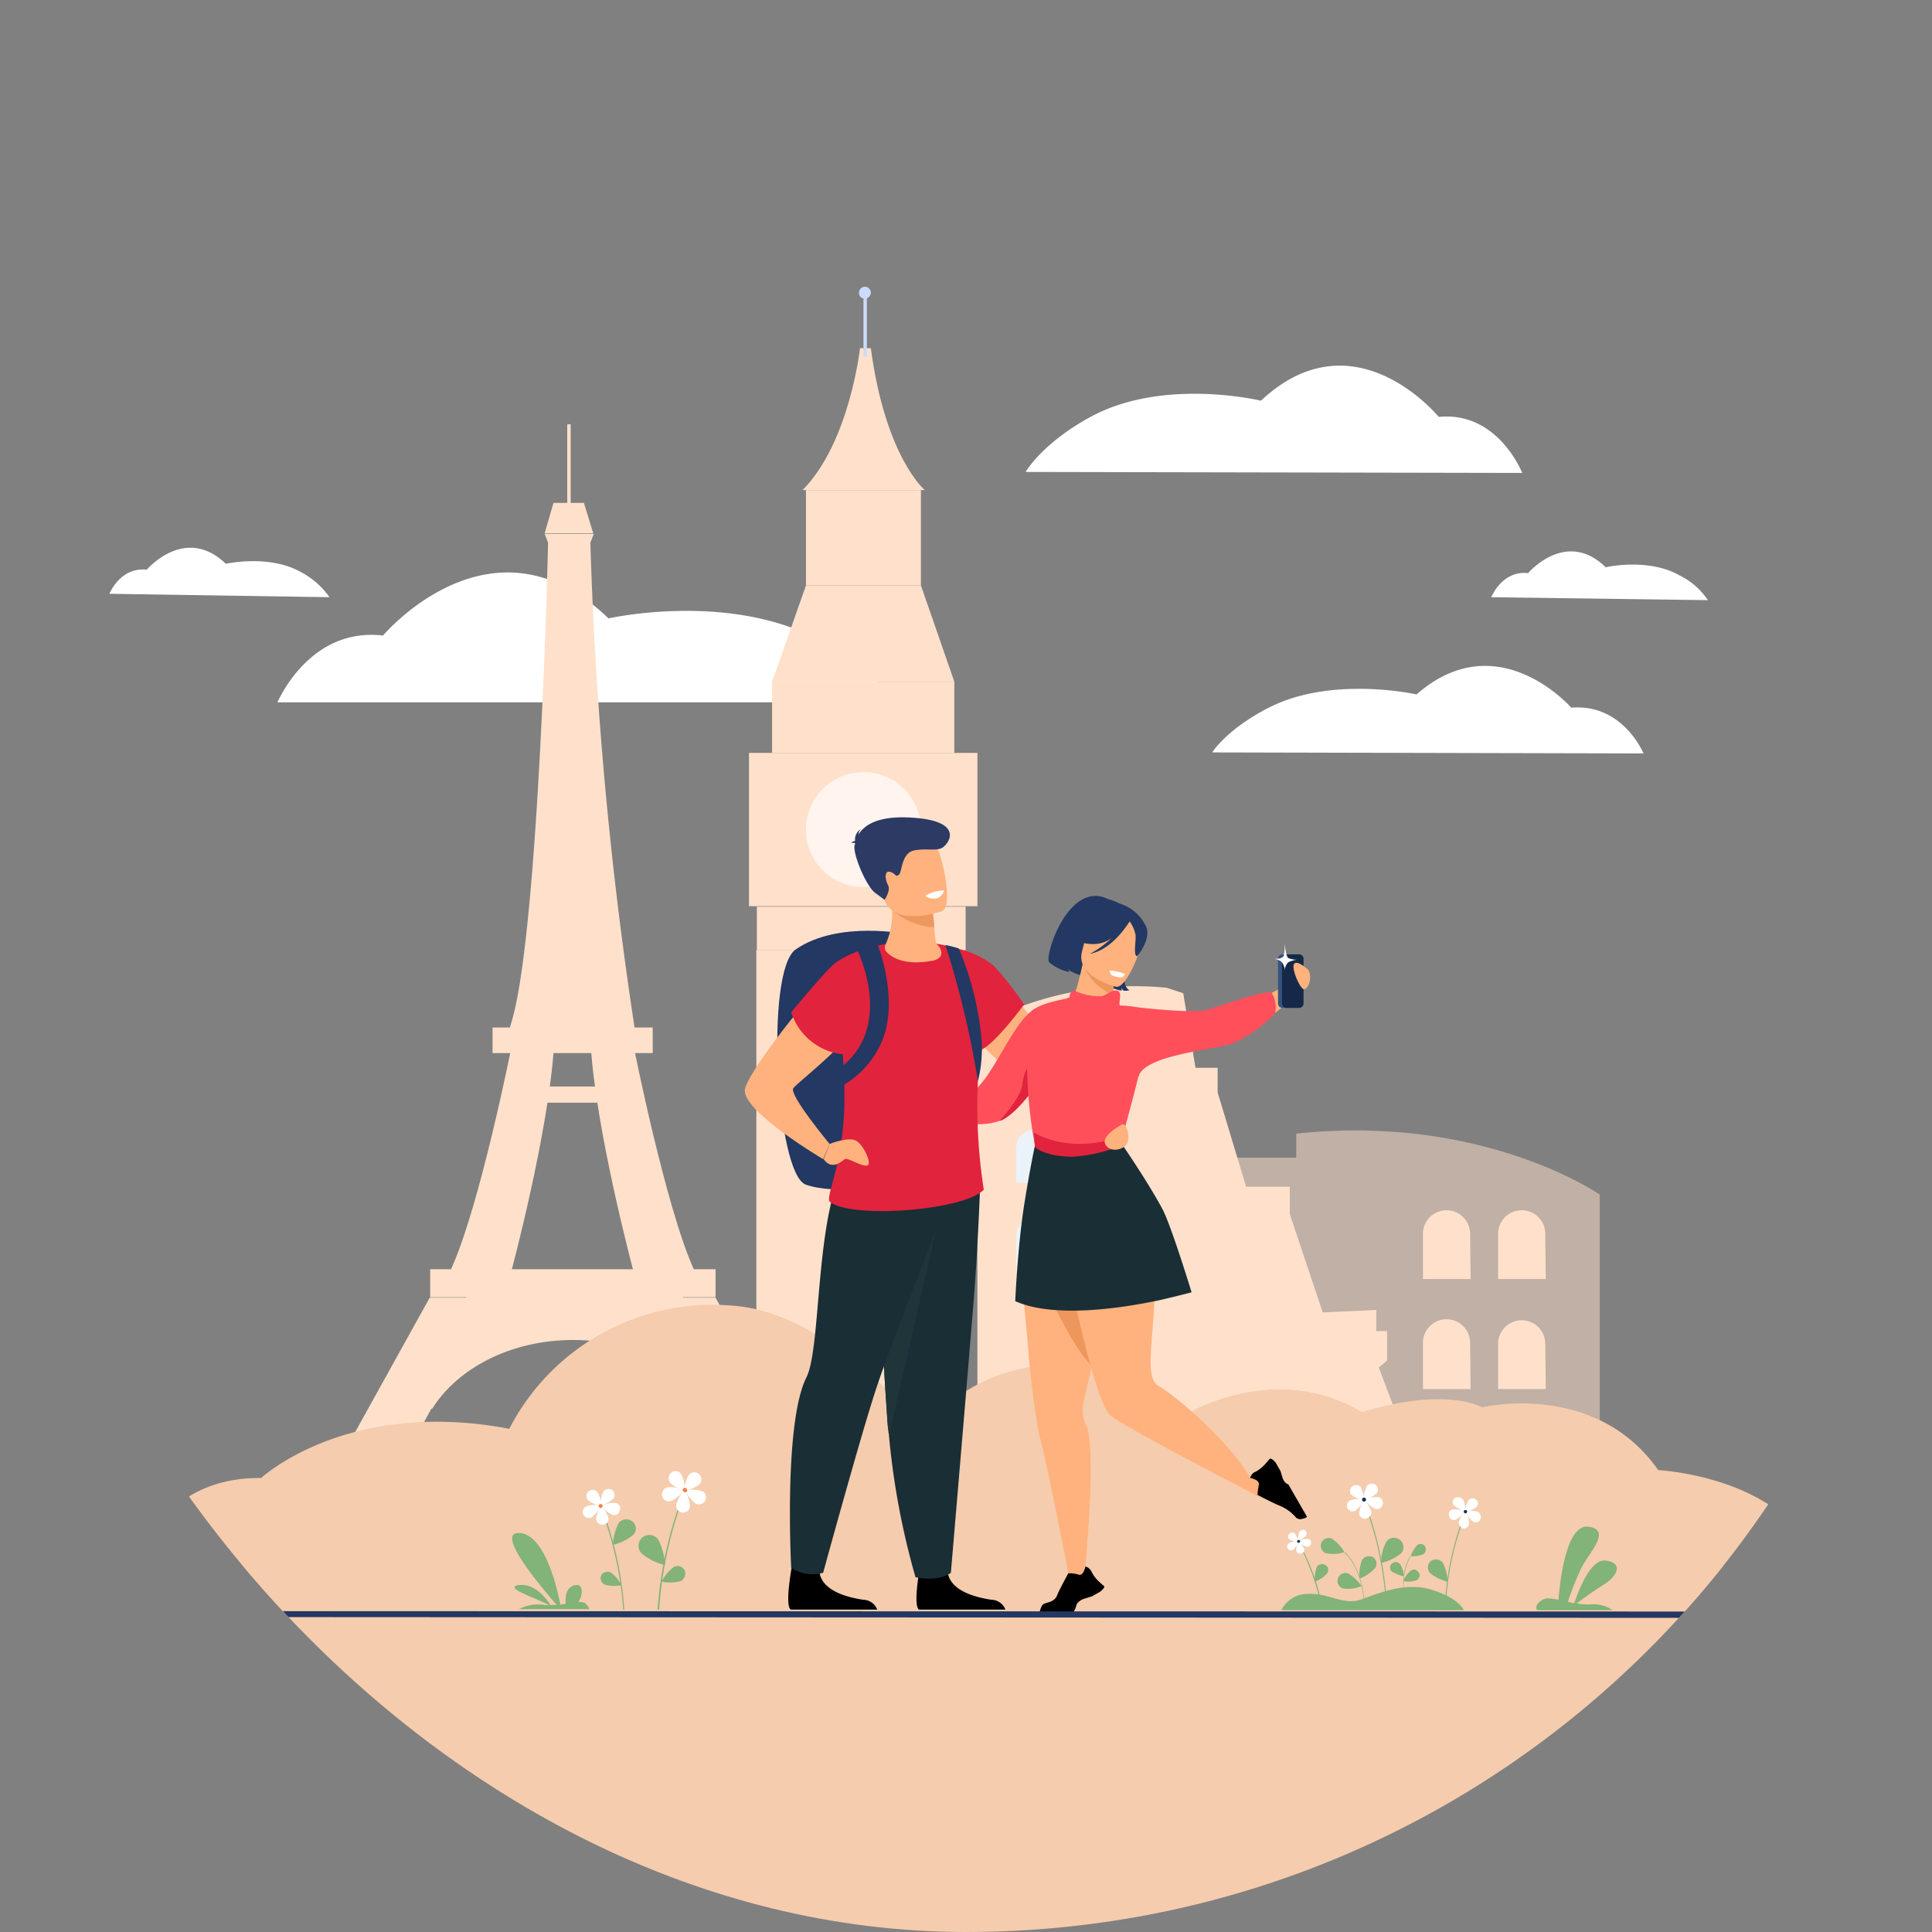 <svg xmlns="http://www.w3.org/2000/svg" xmlns:xlink="http://www.w3.org/1999/xlink" width="169" height="169" viewBox="0 0 169 169">
  <rect x="0" y="0" width="169" height="169" fill="#808080" stroke="none"/>
  <defs>
    <linearGradient id="linear-gradient" x1="0.413" y1="0.409" x2="0.751" y2="0.969" gradientUnits="objectBoundingBox">
      <stop offset="0" stop-color="#fff6ef"/>
      <stop offset="1" stop-color="#fee8e8"/>
    </linearGradient>
    <clipPath id="clip-path">
      <rect id="Rectangle_2200" data-name="Rectangle 2200" width="169" height="169" rx="84.5" transform="translate(-0.045 0)" fill="url(#linear-gradient)"/>
    </clipPath>
  </defs>
  <g id="Mask_Group_58" data-name="Mask Group 58" transform="translate(0.045 0)" clip-path="url(#clip-path)">
    <g id="redscreen4" transform="translate(3.854 25.084)">
      <rect id="Rectangle_2201" data-name="Rectangle 2201" width="143" height="32" transform="translate(12.102 111.916)" fill="#f5ccad"/>
      <path id="Path_21274" data-name="Path 21274" d="M101.585,111.613H47.4c.516-1.117,3.309-6.531,9.238-5.844,0,0,9.539-11.344,19.723-1.5,0,0,10.828-2.449,18.821,2.106a20.591,20.591,0,0,1,6.4,5.242Zm65.314,4.469s-1.8-4.383-6.317-4c0,0-6.445-7.391-13.535-1.16,0,0-7.391-1.676-12.934,1.16-3.7,1.891-4.942,3.91-4.942,3.91ZM156.285,91.546s-2.106-5.414-7.3-4.9c0,0-7.391-9.067-15.555-1.418,0,0-8.508-2.063-14.91,1.418-4.254,2.32-5.672,4.813-5.672,4.813l43.442.086Z" transform="translate(-27.032 -75.26)" fill="#fff"/>
      <path id="Path_21275" data-name="Path 21275" d="M267.668,274.737V243.455s-10.227-7.09-26.555-5.328v2.106H230.8v34.5Z" transform="translate(-131.626 -164.047)" fill="#ffe1cb" opacity="0.5"/>
      <path id="Path_21276" data-name="Path 21276" d="M189.843,221.932v28.962h38.544l-3.438-9.067.73-.6v-2.578h-.945V236.8l-4.684.215-2.879-8.594v-2.406h-3.824l-2.492-8.25v-2.148h-1.934l-1.074-6.531-1.461-.473a28.672,28.672,0,0,0-16.586,3.395Z" transform="translate(-108.244 -147.294)" fill="#ffe1cb"/>
      <path id="Path_21277" data-name="Path 21277" d="M199.905,226.351H197.8v-2.02a1.031,1.031,0,1,1,2.063,0Zm6.1,7.778h-3.18v-3.051a1.59,1.59,0,0,1,3.18,0Zm-5.027,0H197.8v-3.051a1.59,1.59,0,0,1,3.18,0Zm5.027,7.734h-3.18v-3.051a1.59,1.59,0,1,1,3.18,0Zm-5.027,0H197.8v-3.051a1.59,1.59,0,1,1,3.18,0Z" transform="translate(-112.806 -155.752)" fill="#ebf3fa"/>
      <path id="Path_21278" data-name="Path 21278" d="M284.768,269.684H280.6v-4a2.063,2.063,0,1,1,4.125,0Zm6.574,0h-4.168v-4a2.063,2.063,0,0,1,4.125,0Zm-6.574-9.625H280.6v-4a2.063,2.063,0,0,1,4.125,0Zm6.574,0h-4.168v-4a2.063,2.063,0,0,1,4.125,0Z" transform="translate(-160.027 -173.26)" fill="#ffe1cb"/>
      <g id="Group_6715" data-name="Group 6715" transform="translate(24.106 12.032)">
        <path id="Path_21279" data-name="Path 21279" d="M104.6,159.928H94.5l.3-1.031c2.363-8.336,3.137-41.423,3.137-41.724l-.3-.773h4.3l-.3.773a349.166,349.166,0,0,0,3.781,41.852l.129.9Z" transform="translate(-78 -106.818)" fill="#ffe1cb"/>
        <path id="Path_21280" data-name="Path 21280" d="M83.957,216.9H97.965v2.234H83.957ZM78.5,238.041h24.965v2.449H78.5Z" transform="translate(-68.875 -164.133)" fill="#ffe1cb"/>
        <path id="Path_21281" data-name="Path 21281" d="M72.858,220.6s-2.793,14.094-5.328,19.594h5.328s3.223-12.031,3.7-19.594Zm10.656,0s2.793,14.094,5.285,19.594H83.472s-3.223-12.031-3.7-19.594h3.738ZM65.682,242.643,56.1,259.917h5.586l9.453-17.274Zm25.008,0,9.539,17.317-5.586-.043-9.41-17.274Z" transform="translate(-56.1 -166.243)" fill="#ffe1cb"/>
        <path id="Path_21282" data-name="Path 21282" d="M103.12,281.561l-1.848-.086C99.511,277.135,94.311,274,88.21,274c-5.414,0-10.1,2.449-12.332,6.016l-2.277-.129S79.358,269.1,79.616,269.1s17.789.3,17.789.3Z" transform="translate(-66.08 -193.903)" fill="#ffe1cb"/>
        <g id="Group_6712" data-name="Group 6712" transform="translate(18.735 57.923)">
          <path id="Path_21283" data-name="Path 21283" d="M99.7,228.9h6.36v1.418H99.7Z" transform="translate(-99.7 -228.9)" fill="#ffe1cb"/>
        </g>
        <g id="Group_6713" data-name="Group 6713" transform="translate(19.637 6.875)">
          <path id="Path_21284" data-name="Path 21284" d="M101.8,112.764l.773-2.664h2.664l.816,2.664Z" transform="translate(-101.8 -110.1)" fill="#ffe1cb"/>
        </g>
        <g id="Group_6714" data-name="Group 6714" transform="translate(21.614)">
          <path id="Path_21285" data-name="Path 21285" d="M106.4,94.1h.3v7.863h-.3Z" transform="translate(-106.4 -94.1)" fill="#ffe1cb"/>
        </g>
      </g>
      <g id="Group_6718" data-name="Group 6718" transform="translate(61.618 5.371)">
        <path id="Path_21286" data-name="Path 21286" d="M143.4,161h19.981v13.407H143.4Z" transform="translate(-143.4 -125.593)" fill="#ffe1cb"/>
        <path id="Path_21287" data-name="Path 21287" d="M155,169.927a5.027,5.027,0,1,1,5.027,5.027A5.007,5.007,0,0,1,155,169.927Z" transform="translate(-150.016 -127.817)" fill="#fff4ee"/>
        <path id="Path_21288" data-name="Path 21288" d="M148.1,146.5h15.942v6.231H148.1Z" transform="translate(-146.08 -117.324)" fill="#ffe1cb"/>
        <path id="Path_21289" data-name="Path 21289" d="M148.1,135.322l2.965-8.422H161.12l2.922,8.422Z" transform="translate(-146.08 -106.146)" fill="#ffe1cb"/>
        <path id="Path_21290" data-name="Path 21290" d="M155,107.5h10.055v8.336H155Z" transform="translate(-150.016 -95.082)" fill="#ffe1cb"/>
        <path id="Path_21291" data-name="Path 21291" d="M159.327,78.6s-.9,8.25-5.027,12.418H165s-3.438-2.836-4.727-12.418Z" transform="translate(-149.616 -78.6)" fill="#ffe1cb"/>
        <path id="Path_21292" data-name="Path 21292" d="M157.011,118.725h-1.16v-3.566a.569.569,0,0,1,.559-.559h.043a.569.569,0,0,1,.559.559Zm2.277,0h-1.16v-3.566a.569.569,0,0,1,.559-.559h.043a.569.569,0,0,1,.559.559Zm2.406,0h-1.16v-3.566a.569.569,0,0,1,.559-.559h.043a.569.569,0,0,1,.559.559v3.566Zm-2.106,14.782h-1.461V130.37a.587.587,0,0,1,.6-.6h.258a.587.587,0,0,1,.6.6Zm2.492,0H160.62V130.37a.587.587,0,0,1,.6-.6h.258a.587.587,0,0,1,.6.6Zm2.363,0h-1.461V130.37a.587.587,0,0,1,.6-.6h.258a.587.587,0,0,1,.6.6Zm-7.52,0h-1.461V130.37a.587.587,0,0,1,.6-.6h.258a.587.587,0,0,1,.6.6Zm-2.664,0H152.8V130.37a.587.587,0,0,1,.6-.6h.258a.587.587,0,0,1,.6.6Z" transform="translate(-148.761 -99.131)" fill="#ffe1cb"/>
        <g id="Group_6716" data-name="Group 6716" transform="translate(0.688 48.857)">
          <path id="Path_21293" data-name="Path 21293" d="M145,192.3h18.262v3.781H145Z" transform="translate(-145 -192.3)" fill="#ffe1cb"/>
        </g>
        <g id="Group_6717" data-name="Group 6717" transform="translate(0.645 52.638)">
          <path id="Path_21294" data-name="Path 21294" d="M144.9,201.1h18.262v52.81H144.9Z" transform="translate(-144.9 -201.1)" fill="#ffe1cb"/>
        </g>
      </g>
      <g id="Group_6719" data-name="Group 6719" transform="translate(6.961 89.078)">
        <path id="Path_21295" data-name="Path 21295" d="M165.133,300.044,16.2,300.3s.773-11.86,11.989-11.774c0,0,7.52-7,21.7-4.3a20.007,20.007,0,0,1,19.379-10.785c8.852.516,16.8,10.828,16.8,10.828s8.379-11.559,23.375-1.5c0,0,7.606-4.469,15.039,0,0,0,6.617-2.234,10.528-.43,0,0,9.883-2.363,15.383,5.5.043,0,14.739.731,14.739,12.2" transform="translate(-16.2 -273.404)" fill="#f5ccad"/>
      </g>
      <g id="Group_6720" data-name="Group 6720" transform="translate(71.244 0)">
        <path id="Path_21296" data-name="Path 21296" d="M166.7,67.3h.3v5.586h-.3Z" transform="translate(-166.313 -66.784)" fill="#cadbfc"/>
        <path id="Path_21297" data-name="Path 21297" d="M165.8,66.616a.516.516,0,1,1,.516.516A.474.474,0,0,1,165.8,66.616Z" transform="translate(-165.8 -66.1)" fill="#cadbfc"/>
      </g>
      <g id="Group_6721" data-name="Group 6721" transform="translate(126.546 23.15)">
        <path id="Path_21298" data-name="Path 21298" d="M294.5,123.982s.945-2.363,3.223-2.106c0,0,3.309-3.91,6.789-.516,0,0,3.738-.859,6.489.73a6.3,6.3,0,0,1,2.449,2.148l-18.95-.258Z" transform="translate(-294.5 -119.975)" fill="#fff"/>
      </g>
      <g id="Group_6722" data-name="Group 6722" transform="translate(5.672 22.83)">
        <path id="Path_21299" data-name="Path 21299" d="M13.2,123.257s.945-2.363,3.266-2.106c0,0,3.352-3.953,6.918-.516,0,0,3.781-.859,6.574.73a7.008,7.008,0,0,1,2.492,2.191Z" transform="translate(-13.2 -119.231)" fill="#fff"/>
      </g>
      <g id="Group_6740" data-name="Group 6740" transform="translate(61.249 46.41)">
        <path id="Path_21300" data-name="Path 21300" d="M160.519,197.5s-6.016-1.246-9.754,1.332c-2.707,1.891-1.719,19.68.9,20.582s6.875.043,6.875.043Z" transform="translate(-146.313 -187.276)" fill="#233862"/>
        <path id="Path_21301" data-name="Path 21301" d="M196.273,211.343a5.133,5.133,0,0,1,.387-1.59c.258-.344.6-1.332.859-1.16.215.172-.086.859.086,1.074.215.215,2.148-.516,2.32-.258a1.152,1.152,0,0,1-.516,1.5c-.687.344-2.363,1.117-2.965,1.418C196.059,212.632,196.273,211.343,196.273,211.343ZM183.3,203.566s-.086,2.879.73,4.254,7.09,7.477,8.809,8.293c1.762.773,1.031-4.039.473-4.426C192.75,211.257,187.121,201.331,183.3,203.566Z" transform="translate(-165.782 -190.72)" fill="#ffb27d"/>
        <path id="Path_21302" data-name="Path 21302" d="M190.213,218.245s-1.977,3.352-3.781,4.469a1.585,1.585,0,0,1-.473.215c-2.02.773-5.844-.215-5.844-.215l-.516-1.332a26.162,26.162,0,0,1,3.438-.773c1.934-.3,3.867-6.145,5.887-7.391.945-.559,1.2,2.793,1.246,4.3C190.213,217.944,190.213,218.245,190.213,218.245Z" transform="translate(-163.675 -196.376)" fill="#ff4f5b"/>
        <path id="Path_21303" data-name="Path 21303" d="M198.654,223.668s-1.977,3.352-3.781,4.469a1.588,1.588,0,0,1-.473.215c.043-.043,1.934-2.063,2.02-3.266.086-1.246,1.031-2.578,1.934-2.406a.387.387,0,0,1,.258.258C198.654,223.368,198.654,223.668,198.654,223.668Z" transform="translate(-172.116 -201.799)" fill="#e1233d"/>
        <path id="Path_21304" data-name="Path 21304" d="M208.51,194.32a2.055,2.055,0,0,0-.645,2.879s-1.461-.258-1.762-.688a1.686,1.686,0,0,0,.086.258,3.911,3.911,0,0,1-1.762-.859c-.43-.559,1.719-7.262,5.2-5.5,0,0,3.18.6,1.934,4.125s-.086,3.824-.086,3.824a1.623,1.623,0,0,1-.516.043s-.215-.129-.215-.3a.968.968,0,0,0,.043.3,3.489,3.489,0,0,1-1.8-.859A3.931,3.931,0,0,1,208.51,194.32Z" transform="translate(-177.804 -183.236)" fill="#233862"/>
        <path id="Path_21305" data-name="Path 21305" d="M208.357,207.682Zm4.039-1.16c.043.43.086.816.129,1.031.043.43-3.91.129-4.168.129a11.535,11.535,0,0,0,.9-2.449c.215-.773.387-1.633.387-1.633l2.793.172h.172c-.086.387-.172.73-.215,1.074v.129A3.747,3.747,0,0,0,212.4,206.522Z" transform="translate(-180.057 -190.926)" fill="#ffb27d"/>
        <path id="Path_21306" data-name="Path 21306" d="M209.914,196.177a7.324,7.324,0,0,1-.344-2.535c.086-.773,1.2-3.481,3.91-2.32a3.721,3.721,0,0,1,1.418,1.031c.516.559,1.16,1.719-.473,3.867l-.473.773Z" transform="translate(-180.755 -183.762)" fill="#233862"/>
        <path id="Path_21307" data-name="Path 21307" d="M214.093,206.636A4.846,4.846,0,0,1,211.3,203.8a5.947,5.947,0,0,1,2.75,1.2v.129A4.5,4.5,0,0,0,214.093,206.636Z" transform="translate(-181.754 -191.041)" fill="#ed975d"/>
        <path id="Path_21308" data-name="Path 21308" d="M214.074,199.952s-3.566-.859-2.965-3.094c.6-2.191.516-3.781,2.793-3.352,2.277.473,2.492,1.418,2.492,2.191C216.395,196.514,215.02,200.124,214.074,199.952Z" transform="translate(-181.606 -185.13)" fill="#ffb27d"/>
        <path id="Path_21309" data-name="Path 21309" d="M215.445,193.255a3.72,3.72,0,0,0-2.32-1.848c-.9-.6-2.106.859-2.106.859a4.309,4.309,0,0,1-2.02,2.105,3.189,3.189,0,0,0,2.105.6,2.606,2.606,0,0,0,1.418-.516,8.234,8.234,0,0,1-1.891,1.375c1.891-.344,3.223-2.449,3.481-2.836a3.054,3.054,0,0,1,.516,1.2c.043.6-.215,1.762.129,1.848C214.8,196,216.176,194.372,215.445,193.255Z" transform="translate(-180.442 -183.89)" fill="#233862"/>
        <path id="Path_21310" data-name="Path 21310" d="M216.8,205.3s.043.344.258.43a2.509,2.509,0,0,0,.859.172c.043-.043.258-.3.258-.3A4.38,4.38,0,0,0,216.8,205.3Z" transform="translate(-184.891 -191.891)" fill="#fff"/>
        <path id="Path_21311" data-name="Path 21311" d="M204.974,268.9c-.043.172-.086.387-.129.559-.258,1.117-.516,2.148-.688,3.008a3.66,3.66,0,0,0,0,2.32c1.117,1.461,0,12.934,0,12.934l-1.246,1.289s-2.191-11.344-2.75-13.106a74.755,74.755,0,0,1-.988-7.777c0-.172-.043-.344-.043-.516-.043-.6-.129-1.246-.172-1.848-.3-3.309-.559-6.188-.559-6.188a10.924,10.924,0,0,1,4.426-1.8,2.615,2.615,0,0,1,2.965,1.8C206.607,261.811,205.748,265.635,204.974,268.9Z" transform="translate(-174.397 -221.808)" fill="#ffb27d"/>
        <path id="Path_21312" data-name="Path 21312" d="M206.722,269.731c-1.633-1.762-2.664-4.3-4.641-7.821a4.129,4.129,0,0,1,2.836-4.039,2.615,2.615,0,0,1,2.965,1.8C208.7,261.868,207.5,266.422,206.722,269.731Z" transform="translate(-176.488 -221.865)" fill="#ed975d"/>
        <path id="Path_21313" data-name="Path 21313" d="M210.7,211.433c-.516-.73-2.191-.73-2.578-.773-.258,0,.258-1.16-.258-1.289-.387-.129-.9.344-1.332.473a4.9,4.9,0,0,1-2.406-.473c-.215-.086-.473.3-.43.516.043.258-1.934.3-3.223,1.16-.73.473-.516,4.512-.516,4.512a41.668,41.668,0,0,0,.731,7.563c3.438,2.063,7.606.258,7.606.258a1.622,1.622,0,0,1-.043-.516c0-.086.086-.73.086-.816C208.383,221.875,211.133,212.035,210.7,211.433Z" transform="translate(-175.27 -194.205)" fill="#ff4f5b"/>
        <path id="Path_21314" data-name="Path 21314" d="M224.8,276.9l-.387,1.633s-11.43-5.887-12.891-7.047c-.6-.473-1.375-2.922-2.106-5.715-1.074-4.168-2.02-9.066-2.02-9.066s1.59-6.145,5.887-2.406c2.578,2.277,2.148,6.617,1.891,9.969-.172,2.277-.344,4.082.516,4.6,1.676.945,6.531,5.2,8.078,8.121Z" transform="translate(-179.53 -219.152)" fill="#ffb27d"/>
        <path id="Path_21315" data-name="Path 21315" d="M213.026,253.577s-1.117.3-2.793.688c-3.438.73-9.281,1.59-12.633.086,0,0,.215-4.942.816-8.637.473-2.965.9-4.941.9-4.941a16.519,16.519,0,0,0,6.274.172h.086a6.735,6.735,0,0,0,1.246-.344s2.363,3.438,3.61,5.8C211.35,248.077,213.026,253.577,213.026,253.577Z" transform="translate(-173.941 -212.028)" fill="#1a2e35"/>
        <path id="Path_21316" data-name="Path 21316" d="M224.347,306.915c-.043,0-.3-.086-.473-.473-.086-.258-.129-.43-.215-.687l-.387-.688c-.387-.516-.559-.387-.559-.387a2.223,2.223,0,0,1-.258.3,3.307,3.307,0,0,1-.945.816.747.747,0,0,0-.387.3,1.214,1.214,0,0,0-.129.258s.816.129.773.559c-.129.773-.129.945-.086.945,0,0,1.418.73,1.848.9a3.749,3.749,0,0,1,1.5,1.074.6.6,0,0,0,.387.129c.215-.043.473-.086.559-.215Zm-16.5,9.41-.687.387c-.258.086-.43.129-.688.215a1.219,1.219,0,0,0-.645.473c-.172.773-.473.773-.473.773h-2.707c-.129-.043.086-.6.215-.73.258-.258,1.031-.129,1.289-.9.172-.43.945-1.848.945-1.848a2.8,2.8,0,0,1,.945.129c.387.086.559-.731.559-.731a1.223,1.223,0,0,1,.258.129.936.936,0,0,1,.3.387,3.127,3.127,0,0,0,.773.945,2.22,2.22,0,0,0,.3.258S208.362,315.939,207.847,316.326Z" transform="translate(-176.797 -248.565)"/>
        <path id="Path_21317" data-name="Path 21317" d="M204.795,240.406c-2.32,0-3.266-.773-3.309-.859L201.4,238.3c.043,0,3.051,2.02,7.863.258l-.086.816a13.514,13.514,0,0,1-4.383,1.031Z" transform="translate(-176.108 -210.716)" fill="#e1233d"/>
        <path id="Path_21318" data-name="Path 21318" d="M219.5,210.292s7.863.258,9.41-.086A37.361,37.361,0,0,0,234.2,207.8l.559,1.031s-3.738,3.352-5.844,4a84.155,84.155,0,0,1-9.024,1.2Z" transform="translate(-186.43 -193.322)" fill="#ffb27d"/>
        <path id="Path_21319" data-name="Path 21319" d="M252.6,206.684h-1.117a.385.385,0,0,1-.387-.387v-3.91a.385.385,0,0,1,.387-.387H252.6a.385.385,0,0,1,.387.387v3.91A.385.385,0,0,1,252.6,206.684Z" transform="translate(-204.452 -190.014)" fill="#37547f"/>
        <path id="Path_21320" data-name="Path 21320" d="M253.4,206.684h-1.117a.385.385,0,0,1-.387-.387v-3.91a.385.385,0,0,1,.387-.387H253.4a.385.385,0,0,1,.387.387v3.91A.385.385,0,0,1,253.4,206.684Z" transform="translate(-204.908 -190.014)" fill="#152847"/>
        <path id="Path_21321" data-name="Path 21321" d="M255.556,204.355s-.945-.9-1.246-.559.473,2.149.816,2.234S255.943,205.128,255.556,204.355Z" transform="translate(-206.244 -190.994)" fill="#ffb27d"/>
        <path id="Path_21322" data-name="Path 21322" d="M250.3,201.075s.773.086.859-.344a6.446,6.446,0,0,0,.086-1.031s.043,1.246.344,1.332a2.037,2.037,0,0,0,.688.129,2.485,2.485,0,0,0-.73.215.942.942,0,0,0-.3.731,1.454,1.454,0,0,0-.3-.773A1.532,1.532,0,0,0,250.3,201.075Z" transform="translate(-203.996 -188.702)" fill="#fff"/>
        <path id="Path_21323" data-name="Path 21323" d="M218.451,210.918s5.8.73,7.133.344,5.113-1.762,5.672-1.5a2.469,2.469,0,0,1,.3,1.8,11.459,11.459,0,0,1-3.781,2.664c-1.848.559-7.692,1.031-8.164,2.879l-1.633-.988s-.773-4.383-.687-4.469C217.377,211.605,218.451,210.918,218.451,210.918Z" transform="translate(-185.167 -194.42)" fill="#ff4f5b"/>
        <g id="Group_6723" data-name="Group 6723" transform="translate(15.018 65.166)">
          <path id="Path_21324" data-name="Path 21324" d="M185.272,329.9H177.71c-.559-.387.129-3.953.129-3.953s2.063-.773,2.406.816,2.621,2.105,3.824,2.277A1.33,1.33,0,0,1,185.272,329.9Z" transform="translate(-177.491 -325.762)"/>
        </g>
        <g id="Group_6724" data-name="Group 6724" transform="translate(11.284 31.752)">
          <path id="Path_21325" data-name="Path 21325" d="M178.124,248s-.172,5.156-.559,10.227c-.559,6.918-2.02,24.106-2.02,24.106s-.945.816-3.094.387a66.785,66.785,0,0,1-2.32-12.375.732.732,0,0,0-.043-.3.945.945,0,0,0-.043-.344c-.258-3.438-.559-8.809-.816-13.321-.258-4.469-.43-8.078-.43-8.078Z" transform="translate(-168.8 -248)" fill="#1a2e35"/>
        </g>
        <g id="Group_6725" data-name="Group 6725" transform="translate(11.714 36.264)">
          <path id="Path_21326" data-name="Path 21326" d="M174.784,258.5,170.7,276.332a.731.731,0,0,0-.043-.3.946.946,0,0,0-.043-.344c-.258-3.438-.559-8.809-.816-13.321l.172-.773Z" transform="translate(-169.8 -258.5)" fill="#1f353a"/>
        </g>
        <g id="Group_6726" data-name="Group 6726" transform="translate(3.803 65.166)">
          <path id="Path_21327" data-name="Path 21327" d="M159.172,329.9H151.61c-.559-.387.129-3.953.129-3.953s2.063-.773,2.406.816,2.621,2.105,3.824,2.277A1.331,1.331,0,0,1,159.172,329.9Z" transform="translate(-151.391 -325.762)"/>
        </g>
        <g id="Group_6727" data-name="Group 6727" transform="translate(3.952 28.565)">
          <path id="Path_21328" data-name="Path 21328" d="M166.5,243.168s-5.414,13.449-7.133,18.563c-1.246,3.652-4.727,16.371-4.727,16.371a3.46,3.46,0,0,1-2.793-.43S151.163,265,153.182,261c1.633-3.266.344-20.239,5.973-20.411S166.5,243.168,166.5,243.168Z" transform="translate(-151.737 -240.582)" fill="#1a2e35"/>
        </g>
        <g id="Group_6728" data-name="Group 6728" transform="translate(7.368 10.923)">
          <path id="Path_21329" data-name="Path 21329" d="M172.713,211.675a47.181,47.181,0,0,0,.516,9.5c-1.676,1.8-11.516,2.578-13.449,1.074-.473-.344,1.031-2.965,1.246-8.164a50.808,50.808,0,0,0-.344-7c-.258-4.512-.73-5.5.258-6.059a17.235,17.235,0,0,1,5.844-1.461,10.479,10.479,0,0,1,3.137.258,11.512,11.512,0,0,1,1.16.3,7.948,7.948,0,0,1,2.965,1.418,26.638,26.638,0,0,1,2.707,3.438s-2.449,3.309-3.652,3.91a.042.042,0,0,0-.043.043,14.158,14.158,0,0,0-.344,2.75Z" transform="translate(-159.687 -199.525)" fill="#e1233d"/>
        </g>
        <g id="Group_6729" data-name="Group 6729" transform="translate(0 12.759)">
          <path id="Path_21330" data-name="Path 21330" d="M153.91,203.8s-2.879.3-4.125,1.332c-1.246.988-6.7,7.777-7.219,9.625s6.832,6.188,6.832,6.188l.559-1.332s-3.523-4.254-3.18-4.856C147.077,214.156,156.66,207.281,153.91,203.8Z" transform="translate(-142.54 -203.8)" fill="#ffb27d"/>
        </g>
        <g id="Group_6730" data-name="Group 6730" transform="translate(4.065 10.955)">
          <path id="Path_21331" data-name="Path 21331" d="M161.024,199.6s-3.48.43-5.242,1.848c-.816.645-3.781,4.254-3.781,4.254a5.327,5.327,0,0,0,4.9,3.7c4.168.43,4-6.488,4-6.488Z" transform="translate(-152 -199.6)" fill="#e1233d"/>
        </g>
        <g id="Group_6731" data-name="Group 6731" transform="translate(12.255 6.4)">
          <path id="Path_21332" data-name="Path 21332" d="M171.121,193.727a.6.6,0,0,0,.043.6c.43.473,1.5,1.289,4.082.816.859-.172.988-.816.387-1.418-.172-.129-.215-1.074-.258-1.461a11.462,11.462,0,0,0-.129-1.332l-1.977-.988L171.378,189a6.554,6.554,0,0,1-.258,4.727Z" transform="translate(-171.061 -189)" fill="#ffb27d"/>
        </g>
        <g id="Group_6732" data-name="Group 6732" transform="translate(13.003 7.302)">
          <path id="Path_21333" data-name="Path 21333" d="M172.8,192a5.945,5.945,0,0,0,3.567,1.418,11.48,11.48,0,0,0-.129-1.332l-1.977-.988Z" transform="translate(-172.8 -191.1)" fill="#ed985f"/>
        </g>
        <g id="Group_6733" data-name="Group 6733" transform="translate(11.135 1.491)">
          <path id="Path_21334" data-name="Path 21334" d="M174.575,184.289s-4.168,1.5-5.07-1.031-2.063-4.082.559-5.156,3.481-.3,4,.516C174.575,179.391,175.606,183.816,174.575,184.289Z" transform="translate(-168.453 -177.575)" fill="#ffb27d"/>
        </g>
        <g id="Group_6734" data-name="Group 6734" transform="translate(9.307)">
          <path id="Path_21335" data-name="Path 21335" d="M164.544,176.381c-.043-.043-.129-.043-.344-.043a.724.724,0,0,1,.344-.172,1.041,1.041,0,0,1,.516-1.031.641.641,0,0,0-.215.473c.43-.688,1.5-1.719,4.856-1.461,4.082.3,3.266,2.02,2.535,2.578-.516.387-1.59.043-2.621.3-1.031.3-.945,1.848-1.246,2.106s-.258-.129-.773-.258-.43.688-.172,1.16-.3,1.289-.3,1.289l-.816-.6c-.816-.6-2.02-3.524-1.8-4.211A.188.188,0,0,0,164.544,176.381Z" transform="translate(-164.2 -174.106)" fill="#2c3a64"/>
        </g>
        <g id="Group_6735" data-name="Group 6735" transform="translate(15.796 6.391)">
          <path id="Path_21336" data-name="Path 21336" d="M180.933,188.988a.929.929,0,0,1-.645.688,1.249,1.249,0,0,1-.988-.215A2.979,2.979,0,0,1,180.933,188.988Z" transform="translate(-179.3 -188.979)" fill="#fff"/>
        </g>
        <g id="Group_6736" data-name="Group 6736" transform="translate(31.48 26.845)">
          <path id="Path_21337" data-name="Path 21337" d="M217.347,236.588s-1.848.945-1.5,1.719,1.547.559,1.891,0C218.078,237.792,217.734,236.46,217.347,236.588Z" transform="translate(-215.801 -236.58)" fill="#ffb27d"/>
        </g>
        <g id="Group_6737" data-name="Group 6737" transform="translate(6.901 28.173)">
          <path id="Path_21338" data-name="Path 21338" d="M159.116,240.07s1.719-.687,2.363-.258c.645.387,1.418,2.106.9,2.148-.516.086-1.676-.73-1.934-.559s-1.117,1.031-1.848,0Z" transform="translate(-158.6 -239.671)" fill="#ffb27d"/>
        </g>
        <g id="Group_6738" data-name="Group 6738" transform="translate(8.577 11.041)">
          <path id="Path_21339" data-name="Path 21339" d="M163.7,200.23s3.309,6.488-1.16,10.227l-.043,1.762a8.192,8.192,0,0,0,3.652-4.469c1.117-3.7-.645-7.949-.645-7.949Z" transform="translate(-162.5 -199.8)" fill="#233862"/>
        </g>
        <g id="Group_6739" data-name="Group 6739" transform="translate(17.558 11.17)">
          <path id="Path_21340" data-name="Path 21340" d="M186.236,212a83.11,83.11,0,0,0-2.836-11.9,11.5,11.5,0,0,1,1.16.3,26.269,26.269,0,0,1,2.02,8.293v.43A11.218,11.218,0,0,1,186.236,212Z" transform="translate(-183.4 -200.1)" fill="#233862"/>
        </g>
      </g>
      <g id="Group_6741" data-name="Group 6741" transform="translate(130.484 108.449)">
        <path id="Path_21341" data-name="Path 21341" d="M310.341,325.8h-6.574c-.344-.3.258-.988.859-1.031a4.791,4.791,0,0,1,.988.129c.086-1.2.6-6.617,2.578-6.4,2.192.258,0,2.363-.6,3.652a25.441,25.441,0,0,0-1.16,2.922c.172.043.344.086.559.129.3-.9,1.375-3.91,2.75-3.738,1.633.215.945,1.418-.172,2.106-.859.516-1.891,1.289-2.363,1.633a4.351,4.351,0,0,0,1.289.086,2.893,2.893,0,0,1,1.848.516Z" transform="translate(-303.666 -318.486)" fill="#82b378"/>
      </g>
      <g id="Group_6742" data-name="Group 6742" transform="translate(40.901 109.012)">
        <path id="Path_21342" data-name="Path 21342" d="M98.543,326.113c-.344-.559-1.375-1.934-2.75-1.762-1.5.215,1.676,1.2,2.621,1.762a1.77,1.77,0,0,1-.516-.043,3.575,3.575,0,0,0-2.106.387h6.145a1.142,1.142,0,0,0-.43-.559,1.027,1.027,0,0,0-.559-.043c.387-.43.6-1.8-.387-1.461-.73.258-.73,1.117-.688,1.59-.172.043-.3.043-.473.086-.3-1.547-1.375-6.145-3.566-6.274-2.234-.129,1.891,4.727,3.266,6.317a1.19,1.19,0,0,0-.559,0Z" transform="translate(-95.185 -319.794)" fill="#82b378"/>
      </g>
      <g id="Group_6748" data-name="Group 6748" transform="translate(108.198 104.697)">
        <path id="Path_21343" data-name="Path 21343" d="M260.23,322.132a3.258,3.258,0,0,0,1.633-.086,3.519,3.519,0,0,0-1.117-1.2.716.716,0,0,0-.9.387A.7.7,0,0,0,260.23,322.132Zm3.18.6a3.46,3.46,0,0,0-.215,1.633,3.745,3.745,0,0,0,1.375-.945.689.689,0,0,0-.215-.945A.758.758,0,0,0,263.41,322.734Zm-1.676,2.492a3.08,3.08,0,0,0,1.633-.215,3.845,3.845,0,0,0-1.2-1.117.7.7,0,0,0-.43,1.332Z" transform="translate(-256.363 -316.053)" fill="#82b378"/>
        <path id="Path_21344" data-name="Path 21344" d="M266.319,327.131c0-.043-.129-2.879-1.719-4.34l.043-.043c1.59,1.5,1.719,4.34,1.719,4.383Zm5.2-4.211a2.281,2.281,0,0,1-1.117.172,2.869,2.869,0,0,1,.6-.988.473.473,0,0,1,.645.129A.527.527,0,0,1,271.518,322.92Zm-2.063.859a2.06,2.06,0,0,1,.344,1.074,3.236,3.236,0,0,1-1.074-.43.487.487,0,0,1,.731-.645Zm1.461,1.418a2.245,2.245,0,0,1-1.16.086,2.094,2.094,0,0,1,.688-.945.485.485,0,0,1,.645.172A.458.458,0,0,1,270.917,325.2Z" transform="translate(-259.1 -316.755)" fill="#82b378"/>
        <path id="Path_21345" data-name="Path 21345" d="M272.009,321.121a5.065,5.065,0,0,1,.559-3.18h-.043A4.636,4.636,0,0,0,272.009,321.121Zm-1.547.688h-.086a29.561,29.561,0,0,0-1.977-8.766l.086-.043A30.091,30.091,0,0,1,270.463,321.809Z" transform="translate(-261.267 -311.605)" fill="#82b378"/>
        <path id="Path_21346" data-name="Path 21346" d="M265.841,310.843a2.686,2.686,0,0,0,1.16.516,3.247,3.247,0,0,0-.344-1.2.535.535,0,0,0-.816.688Z" transform="translate(-259.739 -309.878)" fill="#fff"/>
        <path id="Path_21347" data-name="Path 21347" d="M268.827,309.945a2.4,2.4,0,0,0-.258,1.246,2.877,2.877,0,0,0,1.117-.6.536.536,0,0,0-.086-.73A.579.579,0,0,0,268.827,309.945Z" transform="translate(-261.351 -309.753)" fill="#fff"/>
        <path id="Path_21348" data-name="Path 21348" d="M269.944,312.473a2.6,2.6,0,0,0-1.246.215c-.043.086.688.73.945.816a.526.526,0,0,0,.645-.387A.535.535,0,0,0,269.944,312.473Z" transform="translate(-261.436 -311.293)" fill="#fff"/>
        <path id="Path_21349" data-name="Path 21349" d="M268.674,314.074A2.715,2.715,0,0,0,268.03,313a2.957,2.957,0,0,0-.43,1.2.519.519,0,0,0,.559.473C268.5,314.59,268.717,314.332,268.674,314.074Z" transform="translate(-260.811 -311.605)" fill="#fff"/>
        <path id="Path_21350" data-name="Path 21350" d="M265.809,313.913a2.494,2.494,0,0,0,.773-.988,2.15,2.15,0,0,0-1.246.086.509.509,0,0,0,.473.9Z" transform="translate(-259.363 -311.53)" fill="#fff"/>
        <path id="Path_21351" data-name="Path 21351" d="M268.2,312.714a.177.177,0,1,1,.129.215C268.243,312.928,268.2,312.843,268.2,312.714Z" transform="translate(-261.153 -311.362)" fill="#163560"/>
        <path id="Path_21352" data-name="Path 21352" d="M262.878,321.085a3.575,3.575,0,0,0-.473,1.891,4.35,4.35,0,0,0,1.762-.859.825.825,0,0,0-.129-1.16A.816.816,0,0,0,262.878,321.085Zm-5.629,5.672h-.086a20.91,20.91,0,0,0-2.062-5.629l.043-.043A18.653,18.653,0,0,1,257.248,326.757Z" transform="translate(-253.682 -316.037)" fill="#82b378"/>
        <path id="Path_21353" data-name="Path 21353" d="M253.25,320.294a2.509,2.509,0,0,0,.816.258,1.945,1.945,0,0,0-.344-.774.3.3,0,0,0-.473.043c-.172.086-.129.344,0,.473Z" transform="translate(-252.562 -315.418)" fill="#fff"/>
        <path id="Path_21354" data-name="Path 21354" d="M255.264,319.351a2,2,0,0,0-.086.816,1.679,1.679,0,0,0,.688-.516.346.346,0,0,0-.129-.473.408.408,0,0,0-.473.172Z" transform="translate(-253.717 -315.12)" fill="#fff"/>
        <path id="Path_21355" data-name="Path 21355" d="M256.116,320.993a1.415,1.415,0,0,0-.816.258,1.721,1.721,0,0,0,.688.43.342.342,0,0,0,.387-.3A.3.3,0,0,0,256.116,320.993Z" transform="translate(-253.796 -316.16)" fill="#fff"/>
        <path id="Path_21356" data-name="Path 21356" d="M255.478,322.141c-.043-.172-.473-.687-.516-.645a1.93,1.93,0,0,0-.172.816.358.358,0,0,0,.43.258A.328.328,0,0,0,255.478,322.141Z" transform="translate(-253.502 -316.449)" fill="#fff"/>
        <path id="Path_21357" data-name="Path 21357" d="M253.473,322.216a1.674,1.674,0,0,0,.43-.73,1.552,1.552,0,0,0-.816.172.34.34,0,1,0,.387.559Z" transform="translate(-252.442 -316.438)" fill="#fff"/>
        <path id="Path_21358" data-name="Path 21358" d="M254.985,321.329a.129.129,0,1,1,.129.129C255.028,321.458,254.942,321.415,254.985,321.329Z" transform="translate(-253.61 -316.281)" fill="#163560"/>
        <g id="Group_6743" data-name="Group 6743" transform="translate(2.906 7.04)">
          <path id="Path_21359" data-name="Path 21359" d="M258.751,326.378a3.031,3.031,0,0,0-.172,1.289,2.515,2.515,0,0,0,1.074-.731.5.5,0,0,0-.172-.73.558.558,0,0,0-.73.172Z" transform="translate(-258.564 -326.136)" fill="#82b378"/>
        </g>
        <g id="Group_6744" data-name="Group 6744" transform="translate(14.309 2.469)">
          <path id="Path_21360" data-name="Path 21360" d="M285.1,323.32h.086a25.441,25.441,0,0,1,1.762-7.777l-.086-.043A25.958,25.958,0,0,0,285.1,323.32Z" transform="translate(-285.1 -315.5)" fill="#82b378"/>
        </g>
        <g id="Group_6745" data-name="Group 6745" transform="translate(14.626 1.191)">
          <path id="Path_21361" data-name="Path 21361" d="M290.124,313.5a2.685,2.685,0,0,1-1.031.473,2.752,2.752,0,0,1,.344-1.074.47.47,0,0,1,.645-.043A.431.431,0,0,1,290.124,313.5Z" transform="translate(-287.691 -312.651)" fill="#fff"/>
          <path id="Path_21362" data-name="Path 21362" d="M287.533,312.686a1.829,1.829,0,0,1,.215,1.074,3.123,3.123,0,0,1-.988-.516.431.431,0,0,1,.086-.645A.564.564,0,0,1,287.533,312.686Z" transform="translate(-286.303 -312.526)" fill="#fff"/>
          <path id="Path_21363" data-name="Path 21363" d="M286.166,314.973a2.649,2.649,0,0,1,1.117.172,2.529,2.529,0,0,1-.859.731.43.43,0,0,1-.559-.344A.436.436,0,0,1,286.166,314.973Z" transform="translate(-285.838 -313.91)" fill="#fff"/>
          <path id="Path_21364" data-name="Path 21364" d="M287.893,316.343c.043-.258.473-.988.559-.945a2.106,2.106,0,0,1,.344,1.074.51.51,0,0,1-.516.43A.555.555,0,0,1,287.893,316.343Z" transform="translate(-287.007 -314.162)" fill="#fff"/>
          <path id="Path_21365" data-name="Path 21365" d="M289.884,316.24a2.392,2.392,0,0,1-.687-.9,2.518,2.518,0,0,1,1.117.043.533.533,0,0,1,.215.645A.454.454,0,0,1,289.884,316.24Z" transform="translate(-287.752 -314.103)" fill="#fff"/>
          <path id="Path_21366" data-name="Path 21366" d="M289.2,315.229c0-.086-.086-.129-.172-.129s-.129.086-.129.172.086.129.172.129S289.2,315.315,289.2,315.229Z" transform="translate(-287.584 -313.994)" fill="#163560"/>
        </g>
        <g id="Group_6746" data-name="Group 6746" transform="translate(12.808 6.632)">
          <path id="Path_21367" data-name="Path 21367" d="M282.892,325.451a3.683,3.683,0,0,1,.43,1.676,3.683,3.683,0,0,1-1.547-.773.742.742,0,0,1,.086-1.031A.787.787,0,0,1,282.892,325.451Z" transform="translate(-281.606 -325.188)" fill="#82b378"/>
        </g>
        <g id="Group_6747" data-name="Group 6747" transform="translate(0 9.037)">
          <path id="Path_21368" data-name="Path 21368" d="M251.8,332.81a2.531,2.531,0,0,1,2.32-1.418c1.8-.086,3.051.988,4.555.516,1.5-.516,4-1.633,6.317-.859,2.363.73,2.75,1.762,2.75,1.762H251.8Z" transform="translate(-251.8 -330.784)" fill="#82b378"/>
        </g>
      </g>
      <g id="Group_6751" data-name="Group 6751" transform="translate(47.078 105.16)">
        <path id="Path_21369" data-name="Path 21369" d="M115.206,323.367h-.086a31.215,31.215,0,0,0-2.02-9.024l.086-.043A30.138,30.138,0,0,1,115.206,323.367Z" transform="translate(-111.58 -312.809)" fill="#82b378"/>
        <path id="Path_21370" data-name="Path 21370" d="M110.413,311.886a2.528,2.528,0,0,0,1.2.516,2.888,2.888,0,0,0-.387-1.246.548.548,0,0,0-.816.73Z" transform="translate(-109.967 -310.911)" fill="#fff"/>
        <path id="Path_21371" data-name="Path 21371" d="M113.427,311.033a2.562,2.562,0,0,0-.258,1.246,2.876,2.876,0,0,0,1.117-.6.561.561,0,0,0-.129-.773A.6.6,0,0,0,113.427,311.033Z" transform="translate(-111.606 -310.831)" fill="#fff"/>
        <path id="Path_21372" data-name="Path 21372" d="M114.587,313.674a2.683,2.683,0,0,0-1.289.215c-.043.086.688.731.988.816a.493.493,0,0,0,.645-.387A.472.472,0,0,0,114.587,313.674Z" transform="translate(-111.691 -312.441)" fill="#fff"/>
        <path id="Path_21373" data-name="Path 21373" d="M113.37,315.317a2.937,2.937,0,0,0-.645-1.117,2.619,2.619,0,0,0-.43,1.2.535.535,0,0,0,.6.473A.5.5,0,0,0,113.37,315.317Z" transform="translate(-111.119 -312.752)" fill="#fff"/>
        <path id="Path_21374" data-name="Path 21374" d="M110.352,315.156a2.58,2.58,0,0,0,.773-1.031,2.3,2.3,0,0,0-1.289.086.538.538,0,0,0,.516.945Z" transform="translate(-109.562 -312.678)" fill="#fff"/>
        <path id="Path_21375" data-name="Path 21375" d="M112.8,314.014a.177.177,0,1,1,.129.215A.236.236,0,0,1,112.8,314.014Z" transform="translate(-111.409 -312.566)" fill="#f78248"/>
        <g id="Group_6749" data-name="Group 6749" transform="translate(2.623 2.657)">
          <path id="Path_21376" data-name="Path 21376" d="M116.2,317.309a4.468,4.468,0,0,0-.516,1.934,4.125,4.125,0,0,0,1.8-.9.786.786,0,0,0-.129-1.16.867.867,0,0,0-1.16.129Z" transform="translate(-115.665 -317.014)" fill="#82b378"/>
        </g>
        <g id="Group_6750" data-name="Group 6750" transform="translate(1.556 7.241)">
          <path id="Path_21377" data-name="Path 21377" d="M114.05,327.733A3.036,3.036,0,0,1,115,328.85a2.843,2.843,0,0,1-1.461-.043.632.632,0,0,1-.3-.816A.676.676,0,0,1,114.05,327.733Z" transform="translate(-113.184 -327.682)" fill="#82b378"/>
        </g>
      </g>
      <g id="Group_6754" data-name="Group 6754" transform="translate(51.993 103.594)">
        <path id="Path_21378" data-name="Path 21378" d="M124.8,321.6h.129a35.162,35.162,0,0,1,2.32-10.356l-.086-.043A34.878,34.878,0,0,0,124.8,321.6Z" transform="translate(-123.167 -309.476)" fill="#82b378"/>
        <path id="Path_21379" data-name="Path 21379" d="M131.555,308.43a2.856,2.856,0,0,1-1.375.6,3.071,3.071,0,0,1,.43-1.418.625.625,0,0,1,.945.816Z" transform="translate(-126.226 -307.307)" fill="#fff"/>
        <path id="Path_21380" data-name="Path 21380" d="M128.151,307.451a2.866,2.866,0,0,1,.3,1.461,2.857,2.857,0,0,1-1.289-.73.657.657,0,0,1,.129-.859.574.574,0,0,1,.859.129Z" transform="translate(-124.456 -307.187)" fill="#fff"/>
        <path id="Path_21381" data-name="Path 21381" d="M126.164,310.474a2.7,2.7,0,0,1,1.461.258,3.035,3.035,0,0,1-1.16.945.615.615,0,0,1-.773-.43A.677.677,0,0,1,126.164,310.474Z" transform="translate(-123.671 -309.05)" fill="#fff"/>
        <path id="Path_21382" data-name="Path 21382" d="M128.594,312.289a3.508,3.508,0,0,1,.73-1.289,3.2,3.2,0,0,1,.473,1.418.605.605,0,1,1-1.2-.129Z" transform="translate(-125.328 -309.362)" fill="#fff"/>
        <path id="Path_21383" data-name="Path 21383" d="M131.3,312.185a3.271,3.271,0,0,1-.9-1.16,3.119,3.119,0,0,1,1.5.086.591.591,0,0,1,.258.816A.64.64,0,0,1,131.3,312.185Z" transform="translate(-126.358 -309.344)" fill="#fff"/>
        <path id="Path_21384" data-name="Path 21384" d="M130.287,310.772c0-.129-.129-.172-.215-.172-.129,0-.172.129-.172.215,0,.129.129.172.215.172C130.244,310.987,130.33,310.9,130.287,310.772Z" transform="translate(-126.075 -309.134)" fill="#f78248"/>
        <g id="Group_6752" data-name="Group 6752" transform="translate(0 5.625)">
          <path id="Path_21385" data-name="Path 21385" d="M122.675,320.632a5.433,5.433,0,0,1,.6,2.234,4.612,4.612,0,0,1-2.063-1.031.947.947,0,1,1,1.461-1.2Z" transform="translate(-120.999 -320.279)" fill="#82b378"/>
        </g>
        <g id="Group_6753" data-name="Group 6753" transform="translate(1.975 8.309)">
          <path id="Path_21386" data-name="Path 21386" d="M126.672,326.6a3.849,3.849,0,0,0-1.074,1.289,3.724,3.724,0,0,0,1.676-.043.765.765,0,0,0,.344-.945A.706.706,0,0,0,126.672,326.6Z" transform="translate(-125.596 -326.524)" fill="#82b378"/>
        </g>
      </g>
      <g id="Group_6755" data-name="Group 6755" transform="translate(0 115.846)">
        <path id="Path_21387" data-name="Path 21387" d="M160.32,336.3l-160.1-.086A.2.2,0,0,1,0,336v-.086a.2.2,0,0,1,.215-.215l160.1.043a.2.2,0,0,1,.215.215v.086C160.535,336.216,160.449,336.3,160.32,336.3Z" transform="translate(0 -335.7)" fill="#233862"/>
      </g>
    </g>
  </g>
</svg>
